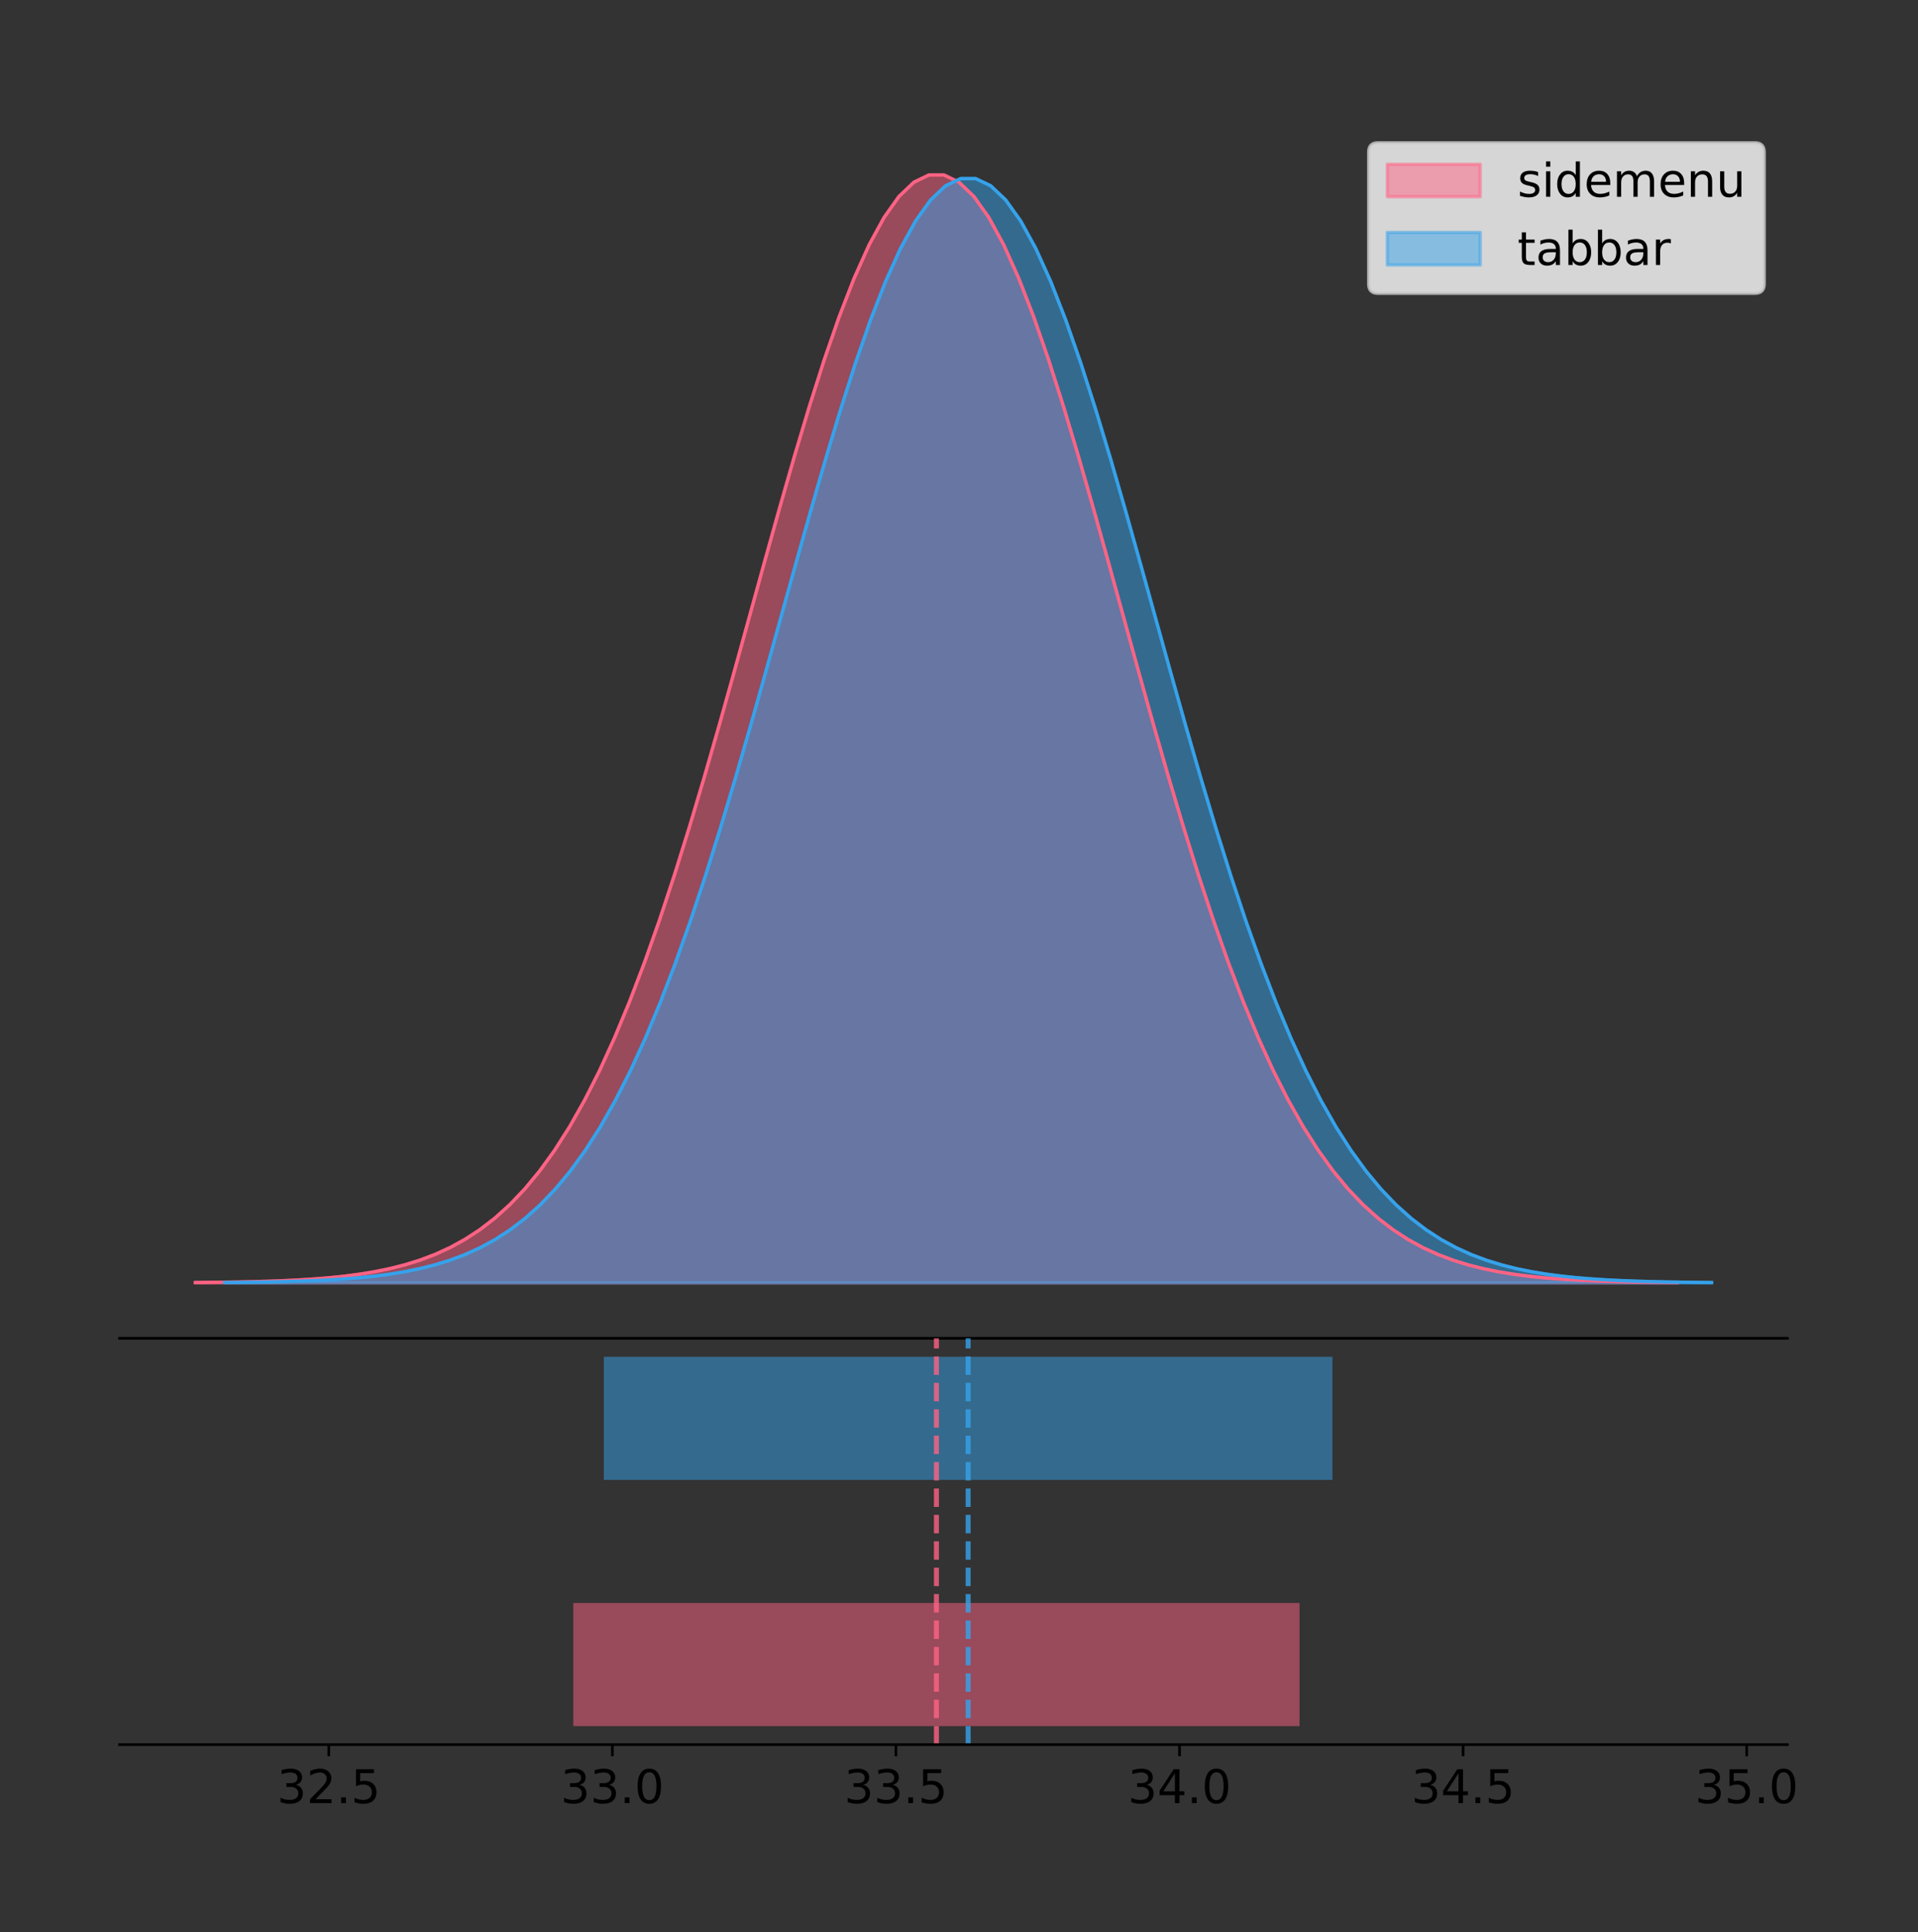 <?xml version="1.0" encoding="utf-8" standalone="no"?>
<!DOCTYPE svg PUBLIC "-//W3C//DTD SVG 1.1//EN"
  "http://www.w3.org/Graphics/SVG/1.1/DTD/svg11.dtd">
<!-- Created with matplotlib (https://matplotlib.org/) -->
<svg height="581.789pt" version="1.1" viewBox="0 0 577.516 581.789" width="577.516pt" xmlns="http://www.w3.org/2000/svg" xmlns:xlink="http://www.w3.org/1999/xlink">
 <rect x="0" y="0" width="577.516" height="581.789" fill="#333333" stroke="none"/>
 <defs>
  <style type="text/css">
*{stroke-linecap:butt;stroke-linejoin:round;}
  </style>
 </defs>
 <g id="figure_1">
  <g id="patch_1">
   <path d="M 0 581.789 
L 577.516 581.789 
L 577.516 0 
L 0 0 
z
" style="fill:none;"/>
  </g>
  <g id="axes_1">
   <g id="patch_2">
    <path d="M 36 402.93 
L 538.2 402.93 
L 538.2 36 
L 36 36 
z
" style="fill:none;"/>
   </g>
   <g id="PolyCollection_1">
    <defs>
     <path d="M 58.827 -195.538 
L 58.827 -195.65 
L 63.335 -195.692 
L 67.843 -195.749 
L 72.351 -195.825 
L 76.858 -195.925 
L 81.366 -196.058 
L 85.874 -196.23 
L 90.382 -196.455 
L 94.889 -196.744 
L 99.397 -197.115 
L 103.905 -197.585 
L 108.413 -198.179 
L 112.92 -198.923 
L 117.428 -199.848 
L 121.936 -200.99 
L 126.444 -202.39 
L 130.951 -204.093 
L 135.459 -206.151 
L 139.967 -208.617 
L 144.475 -211.552 
L 148.983 -215.017 
L 153.49 -219.078 
L 157.998 -223.801 
L 162.506 -229.25 
L 167.014 -235.488 
L 171.521 -242.572 
L 176.029 -250.552 
L 180.537 -259.468 
L 185.045 -269.344 
L 189.552 -280.192 
L 194.06 -292.002 
L 198.568 -304.744 
L 203.076 -318.365 
L 207.583 -332.786 
L 212.091 -347.901 
L 216.599 -363.58 
L 221.107 -379.667 
L 225.614 -395.98 
L 230.122 -412.318 
L 234.63 -428.462 
L 239.138 -444.18 
L 243.646 -459.23 
L 248.153 -473.372 
L 252.661 -486.366 
L 257.169 -497.987 
L 261.677 -508.025 
L 266.184 -516.294 
L 270.692 -522.64 
L 275.2 -526.94 
L 279.708 -529.111 
L 284.215 -529.111 
L 288.723 -526.94 
L 293.231 -522.64 
L 297.739 -516.294 
L 302.246 -508.025 
L 306.754 -497.987 
L 311.262 -486.366 
L 315.77 -473.372 
L 320.277 -459.23 
L 324.785 -444.18 
L 329.293 -428.462 
L 333.801 -412.318 
L 338.308 -395.98 
L 342.816 -379.667 
L 347.324 -363.58 
L 351.832 -347.901 
L 356.34 -332.786 
L 360.847 -318.365 
L 365.355 -304.744 
L 369.863 -292.002 
L 374.371 -280.192 
L 378.878 -269.344 
L 383.386 -259.468 
L 387.894 -250.552 
L 392.402 -242.572 
L 396.909 -235.488 
L 401.417 -229.25 
L 405.925 -223.801 
L 410.433 -219.078 
L 414.94 -215.017 
L 419.448 -211.552 
L 423.956 -208.617 
L 428.464 -206.151 
L 432.971 -204.093 
L 437.479 -202.39 
L 441.987 -200.99 
L 446.495 -199.848 
L 451.003 -198.923 
L 455.51 -198.179 
L 460.018 -197.585 
L 464.526 -197.115 
L 469.034 -196.744 
L 473.541 -196.455 
L 478.049 -196.23 
L 482.557 -196.058 
L 487.065 -195.925 
L 491.572 -195.825 
L 496.08 -195.749 
L 500.588 -195.692 
L 505.096 -195.65 
L 505.096 -195.538 
L 505.096 -195.538 
L 500.588 -195.538 
L 496.08 -195.538 
L 491.572 -195.538 
L 487.065 -195.538 
L 482.557 -195.538 
L 478.049 -195.538 
L 473.541 -195.538 
L 469.034 -195.538 
L 464.526 -195.538 
L 460.018 -195.538 
L 455.51 -195.538 
L 451.003 -195.538 
L 446.495 -195.538 
L 441.987 -195.538 
L 437.479 -195.538 
L 432.971 -195.538 
L 428.464 -195.538 
L 423.956 -195.538 
L 419.448 -195.538 
L 414.94 -195.538 
L 410.433 -195.538 
L 405.925 -195.538 
L 401.417 -195.538 
L 396.909 -195.538 
L 392.402 -195.538 
L 387.894 -195.538 
L 383.386 -195.538 
L 378.878 -195.538 
L 374.371 -195.538 
L 369.863 -195.538 
L 365.355 -195.538 
L 360.847 -195.538 
L 356.34 -195.538 
L 351.832 -195.538 
L 347.324 -195.538 
L 342.816 -195.538 
L 338.308 -195.538 
L 333.801 -195.538 
L 329.293 -195.538 
L 324.785 -195.538 
L 320.277 -195.538 
L 315.77 -195.538 
L 311.262 -195.538 
L 306.754 -195.538 
L 302.246 -195.538 
L 297.739 -195.538 
L 293.231 -195.538 
L 288.723 -195.538 
L 284.215 -195.538 
L 279.708 -195.538 
L 275.2 -195.538 
L 270.692 -195.538 
L 266.184 -195.538 
L 261.677 -195.538 
L 257.169 -195.538 
L 252.661 -195.538 
L 248.153 -195.538 
L 243.646 -195.538 
L 239.138 -195.538 
L 234.63 -195.538 
L 230.122 -195.538 
L 225.614 -195.538 
L 221.107 -195.538 
L 216.599 -195.538 
L 212.091 -195.538 
L 207.583 -195.538 
L 203.076 -195.538 
L 198.568 -195.538 
L 194.06 -195.538 
L 189.552 -195.538 
L 185.045 -195.538 
L 180.537 -195.538 
L 176.029 -195.538 
L 171.521 -195.538 
L 167.014 -195.538 
L 162.506 -195.538 
L 157.998 -195.538 
L 153.49 -195.538 
L 148.983 -195.538 
L 144.475 -195.538 
L 139.967 -195.538 
L 135.459 -195.538 
L 130.951 -195.538 
L 126.444 -195.538 
L 121.936 -195.538 
L 117.428 -195.538 
L 112.92 -195.538 
L 108.413 -195.538 
L 103.905 -195.538 
L 99.397 -195.538 
L 94.889 -195.538 
L 90.382 -195.538 
L 85.874 -195.538 
L 81.366 -195.538 
L 76.858 -195.538 
L 72.351 -195.538 
L 67.843 -195.538 
L 63.335 -195.538 
L 58.827 -195.538 
z
" id="m80fa3c7ef8" style="stroke:#ff6384;stroke-opacity:0.5;"/>
    </defs>
    <g clip-path="url(#p91e3856f29)">
     <use style="fill:#ff6384;fill-opacity:0.5;stroke:#ff6384;stroke-opacity:0.5;" x="0" xlink:href="#m80fa3c7ef8" y="581.789"/>
    </g>
   </g>
   <g id="PolyCollection_2">
    <defs>
     <path d="M 67.643 -195.538 
L 67.643 -195.65 
L 72.165 -195.692 
L 76.688 -195.748 
L 81.21 -195.824 
L 85.733 -195.924 
L 90.255 -196.056 
L 94.778 -196.228 
L 99.301 -196.452 
L 103.823 -196.74 
L 108.346 -197.11 
L 112.868 -197.579 
L 117.391 -198.17 
L 121.913 -198.912 
L 126.436 -199.834 
L 130.958 -200.972 
L 135.481 -202.368 
L 140.003 -204.065 
L 144.526 -206.116 
L 149.048 -208.574 
L 153.571 -211.499 
L 158.093 -214.953 
L 162.616 -219.001 
L 167.138 -223.708 
L 171.661 -229.14 
L 176.183 -235.358 
L 180.706 -242.419 
L 185.228 -250.373 
L 189.751 -259.259 
L 194.274 -269.103 
L 198.796 -279.916 
L 203.319 -291.687 
L 207.841 -304.388 
L 212.364 -317.964 
L 216.886 -332.338 
L 221.409 -347.404 
L 225.931 -363.032 
L 230.454 -379.066 
L 234.976 -395.326 
L 239.499 -411.611 
L 244.021 -427.702 
L 248.544 -443.368 
L 253.066 -458.37 
L 257.589 -472.465 
L 262.111 -485.417 
L 266.634 -496.999 
L 271.156 -507.005 
L 275.679 -515.247 
L 280.201 -521.572 
L 284.724 -525.858 
L 289.247 -528.022 
L 293.769 -528.022 
L 298.292 -525.858 
L 302.814 -521.572 
L 307.337 -515.247 
L 311.859 -507.005 
L 316.382 -496.999 
L 320.904 -485.417 
L 325.427 -472.465 
L 329.949 -458.37 
L 334.472 -443.368 
L 338.994 -427.702 
L 343.517 -411.611 
L 348.039 -395.326 
L 352.562 -379.066 
L 357.084 -363.032 
L 361.607 -347.404 
L 366.129 -332.338 
L 370.652 -317.964 
L 375.174 -304.388 
L 379.697 -291.687 
L 384.22 -279.916 
L 388.742 -269.103 
L 393.265 -259.259 
L 397.787 -250.373 
L 402.31 -242.419 
L 406.832 -235.358 
L 411.355 -229.14 
L 415.877 -223.708 
L 420.4 -219.001 
L 424.922 -214.953 
L 429.445 -211.499 
L 433.967 -208.574 
L 438.49 -206.116 
L 443.012 -204.065 
L 447.535 -202.368 
L 452.057 -200.972 
L 456.58 -199.834 
L 461.102 -198.912 
L 465.625 -198.17 
L 470.147 -197.579 
L 474.67 -197.11 
L 479.193 -196.74 
L 483.715 -196.452 
L 488.238 -196.228 
L 492.76 -196.056 
L 497.283 -195.924 
L 501.805 -195.824 
L 506.328 -195.748 
L 510.85 -195.692 
L 515.373 -195.65 
L 515.373 -195.538 
L 515.373 -195.538 
L 510.85 -195.538 
L 506.328 -195.538 
L 501.805 -195.538 
L 497.283 -195.538 
L 492.76 -195.538 
L 488.238 -195.538 
L 483.715 -195.538 
L 479.193 -195.538 
L 474.67 -195.538 
L 470.147 -195.538 
L 465.625 -195.538 
L 461.102 -195.538 
L 456.58 -195.538 
L 452.057 -195.538 
L 447.535 -195.538 
L 443.012 -195.538 
L 438.49 -195.538 
L 433.967 -195.538 
L 429.445 -195.538 
L 424.922 -195.538 
L 420.4 -195.538 
L 415.877 -195.538 
L 411.355 -195.538 
L 406.832 -195.538 
L 402.31 -195.538 
L 397.787 -195.538 
L 393.265 -195.538 
L 388.742 -195.538 
L 384.22 -195.538 
L 379.697 -195.538 
L 375.174 -195.538 
L 370.652 -195.538 
L 366.129 -195.538 
L 361.607 -195.538 
L 357.084 -195.538 
L 352.562 -195.538 
L 348.039 -195.538 
L 343.517 -195.538 
L 338.994 -195.538 
L 334.472 -195.538 
L 329.949 -195.538 
L 325.427 -195.538 
L 320.904 -195.538 
L 316.382 -195.538 
L 311.859 -195.538 
L 307.337 -195.538 
L 302.814 -195.538 
L 298.292 -195.538 
L 293.769 -195.538 
L 289.247 -195.538 
L 284.724 -195.538 
L 280.201 -195.538 
L 275.679 -195.538 
L 271.156 -195.538 
L 266.634 -195.538 
L 262.111 -195.538 
L 257.589 -195.538 
L 253.066 -195.538 
L 248.544 -195.538 
L 244.021 -195.538 
L 239.499 -195.538 
L 234.976 -195.538 
L 230.454 -195.538 
L 225.931 -195.538 
L 221.409 -195.538 
L 216.886 -195.538 
L 212.364 -195.538 
L 207.841 -195.538 
L 203.319 -195.538 
L 198.796 -195.538 
L 194.274 -195.538 
L 189.751 -195.538 
L 185.228 -195.538 
L 180.706 -195.538 
L 176.183 -195.538 
L 171.661 -195.538 
L 167.138 -195.538 
L 162.616 -195.538 
L 158.093 -195.538 
L 153.571 -195.538 
L 149.048 -195.538 
L 144.526 -195.538 
L 140.003 -195.538 
L 135.481 -195.538 
L 130.958 -195.538 
L 126.436 -195.538 
L 121.913 -195.538 
L 117.391 -195.538 
L 112.868 -195.538 
L 108.346 -195.538 
L 103.823 -195.538 
L 99.301 -195.538 
L 94.778 -195.538 
L 90.255 -195.538 
L 85.733 -195.538 
L 81.21 -195.538 
L 76.688 -195.538 
L 72.165 -195.538 
L 67.643 -195.538 
z
" id="mff9f43542f" style="stroke:#36a2eb;stroke-opacity:0.5;"/>
    </defs>
    <g clip-path="url(#p91e3856f29)">
     <use style="fill:#36a2eb;fill-opacity:0.5;stroke:#36a2eb;stroke-opacity:0.5;" x="0" xlink:href="#mff9f43542f" y="581.789"/>
    </g>
   </g>
   <g id="line2d_1">
    <path clip-path="url(#p91e3856f29)" d="M 58.827 386.139 
L 63.335 386.097 
L 67.843 386.04 
L 72.351 385.965 
L 76.858 385.864 
L 81.366 385.732 
L 85.874 385.559 
L 90.382 385.334 
L 94.889 385.045 
L 99.397 384.675 
L 103.905 384.204 
L 108.413 383.61 
L 112.92 382.867 
L 117.428 381.941 
L 121.936 380.799 
L 126.444 379.399 
L 130.951 377.696 
L 135.459 375.639 
L 139.967 373.172 
L 144.475 370.238 
L 148.983 366.772 
L 153.49 362.711 
L 157.998 357.989 
L 162.506 352.539 
L 167.014 346.301 
L 171.521 339.217 
L 176.029 331.237 
L 180.537 322.322 
L 185.045 312.445 
L 189.552 301.597 
L 194.06 289.787 
L 198.568 277.045 
L 203.076 263.424 
L 207.583 249.004 
L 212.091 233.888 
L 216.599 218.209 
L 221.107 202.123 
L 225.614 185.809 
L 230.122 169.471 
L 234.63 153.327 
L 239.138 137.61 
L 243.646 122.559 
L 248.153 108.418 
L 252.661 95.423 
L 257.169 83.803 
L 261.677 73.765 
L 266.184 65.495 
L 270.692 59.15 
L 275.2 54.85 
L 279.708 52.679 
L 284.215 52.679 
L 288.723 54.85 
L 293.231 59.15 
L 297.739 65.495 
L 302.246 73.765 
L 306.754 83.803 
L 311.262 95.423 
L 315.77 108.418 
L 320.277 122.559 
L 324.785 137.61 
L 329.293 153.327 
L 333.801 169.471 
L 338.308 185.809 
L 342.816 202.123 
L 347.324 218.209 
L 351.832 233.888 
L 356.34 249.004 
L 360.847 263.424 
L 365.355 277.045 
L 369.863 289.787 
L 374.371 301.597 
L 378.878 312.445 
L 383.386 322.322 
L 387.894 331.237 
L 392.402 339.217 
L 396.909 346.301 
L 401.417 352.539 
L 405.925 357.989 
L 410.433 362.711 
L 414.94 366.772 
L 419.448 370.238 
L 423.956 373.172 
L 428.464 375.639 
L 432.971 377.696 
L 437.479 379.399 
L 441.987 380.799 
L 446.495 381.941 
L 451.003 382.867 
L 455.51 383.61 
L 460.018 384.204 
L 464.526 384.675 
L 469.034 385.045 
L 473.541 385.334 
L 478.049 385.559 
L 482.557 385.732 
L 487.065 385.864 
L 491.572 385.965 
L 496.08 386.04 
L 500.588 386.097 
L 505.096 386.139 
" style="fill:none;stroke:#ff6384;stroke-linecap:square;"/>
   </g>
   <g id="line2d_2">
    <path clip-path="url(#p91e3856f29)" d="M 67.643 386.14 
L 72.165 386.098 
L 76.688 386.041 
L 81.21 385.966 
L 85.733 385.865 
L 90.255 385.734 
L 94.778 385.561 
L 99.301 385.337 
L 103.823 385.049 
L 108.346 384.68 
L 112.868 384.211 
L 117.391 383.619 
L 121.913 382.878 
L 126.436 381.956 
L 130.958 380.817 
L 135.481 379.422 
L 140.003 377.724 
L 144.526 375.673 
L 149.048 373.215 
L 153.571 370.29 
L 158.093 366.836 
L 162.616 362.788 
L 167.138 358.081 
L 171.661 352.65 
L 176.183 346.432 
L 180.706 339.371 
L 185.228 331.416 
L 189.751 322.53 
L 194.274 312.686 
L 198.796 301.874 
L 203.319 290.102 
L 207.841 277.401 
L 212.364 263.825 
L 216.886 249.452 
L 221.409 234.385 
L 225.931 218.757 
L 230.454 202.724 
L 234.976 186.464 
L 239.499 170.179 
L 244.021 154.087 
L 248.544 138.421 
L 253.066 123.42 
L 257.589 109.325 
L 262.111 96.373 
L 266.634 84.79 
L 271.156 74.785 
L 275.679 66.542 
L 280.201 60.217 
L 284.724 55.932 
L 289.247 53.767 
L 293.769 53.767 
L 298.292 55.932 
L 302.814 60.217 
L 307.337 66.542 
L 311.859 74.785 
L 316.382 84.79 
L 320.904 96.373 
L 325.427 109.325 
L 329.949 123.42 
L 334.472 138.421 
L 338.994 154.087 
L 343.517 170.179 
L 348.039 186.464 
L 352.562 202.724 
L 357.084 218.757 
L 361.607 234.385 
L 366.129 249.452 
L 370.652 263.825 
L 375.174 277.401 
L 379.697 290.102 
L 384.22 301.874 
L 388.742 312.686 
L 393.265 322.53 
L 397.787 331.416 
L 402.31 339.371 
L 406.832 346.432 
L 411.355 352.65 
L 415.877 358.081 
L 420.4 362.788 
L 424.922 366.836 
L 429.445 370.29 
L 433.967 373.215 
L 438.49 375.673 
L 443.012 377.724 
L 447.535 379.422 
L 452.057 380.817 
L 456.58 381.956 
L 461.102 382.878 
L 465.625 383.619 
L 470.147 384.211 
L 474.67 384.68 
L 479.193 385.049 
L 483.715 385.337 
L 488.238 385.561 
L 492.76 385.734 
L 497.283 385.865 
L 501.805 385.966 
L 506.328 386.041 
L 510.85 386.098 
L 515.373 386.14 
" style="fill:none;stroke:#36a2eb;stroke-linecap:square;"/>
   </g>
   <g id="patch_3">
    <path d="M 36 402.93 
L 538.2 402.93 
" style="fill:none;stroke:#000000;stroke-linecap:square;stroke-linejoin:miter;stroke-width:0.8;"/>
   </g>
   <g id="legend_1">
    <g id="patch_4">
     <path d="M 414.919 88.299 
L 528.4 88.299 
Q 531.2 88.299 531.2 85.499 
L 531.2 45.8 
Q 531.2 43 528.4 43 
L 414.919 43 
Q 412.119 43 412.119 45.8 
L 412.119 85.499 
Q 412.119 88.299 414.919 88.299 
z
" style="fill:#ffffff;opacity:0.8;stroke:#cccccc;stroke-linejoin:miter;"/>
    </g>
    <g id="patch_5">
     <path d="M 417.719 59.238 
L 445.719 59.238 
L 445.719 49.438 
L 417.719 49.438 
z
" style="fill:#ff6384;opacity:0.5;stroke:#ff6384;stroke-linejoin:miter;"/>
    </g>
    <g id="text_1">
     <!-- sidemenu -->
     <defs>
      <path d="M 44.281 53.078 
L 44.281 44.578 
Q 40.484 46.531 36.375 47.5 
Q 32.281 48.484 27.875 48.484 
Q 21.188 48.484 17.844 46.438 
Q 14.5 44.391 14.5 40.281 
Q 14.5 37.156 16.891 35.375 
Q 19.281 33.594 26.516 31.984 
L 29.594 31.297 
Q 39.156 29.25 43.188 25.516 
Q 47.219 21.781 47.219 15.094 
Q 47.219 7.469 41.188 3.016 
Q 35.156 -1.422 24.609 -1.422 
Q 20.219 -1.422 15.453 -0.562 
Q 10.688 0.297 5.422 2 
L 5.422 11.281 
Q 10.406 8.688 15.234 7.391 
Q 20.062 6.109 24.812 6.109 
Q 31.156 6.109 34.562 8.281 
Q 37.984 10.453 37.984 14.406 
Q 37.984 18.062 35.516 20.016 
Q 33.062 21.969 24.703 23.781 
L 21.578 24.516 
Q 13.234 26.266 9.516 29.906 
Q 5.812 33.547 5.812 39.891 
Q 5.812 47.609 11.281 51.797 
Q 16.75 56 26.812 56 
Q 31.781 56 36.172 55.266 
Q 40.578 54.547 44.281 53.078 
z
" id="DejaVuSans-115"/>
      <path d="M 9.422 54.688 
L 18.406 54.688 
L 18.406 0 
L 9.422 0 
z
M 9.422 75.984 
L 18.406 75.984 
L 18.406 64.594 
L 9.422 64.594 
z
" id="DejaVuSans-105"/>
      <path d="M 45.406 46.391 
L 45.406 75.984 
L 54.391 75.984 
L 54.391 0 
L 45.406 0 
L 45.406 8.203 
Q 42.578 3.328 38.25 0.953 
Q 33.938 -1.422 27.875 -1.422 
Q 17.969 -1.422 11.734 6.484 
Q 5.516 14.406 5.516 27.297 
Q 5.516 40.188 11.734 48.094 
Q 17.969 56 27.875 56 
Q 33.938 56 38.25 53.625 
Q 42.578 51.266 45.406 46.391 
z
M 14.797 27.297 
Q 14.797 17.391 18.875 11.75 
Q 22.953 6.109 30.078 6.109 
Q 37.203 6.109 41.297 11.75 
Q 45.406 17.391 45.406 27.297 
Q 45.406 37.203 41.297 42.844 
Q 37.203 48.484 30.078 48.484 
Q 22.953 48.484 18.875 42.844 
Q 14.797 37.203 14.797 27.297 
z
" id="DejaVuSans-100"/>
      <path d="M 56.203 29.594 
L 56.203 25.203 
L 14.891 25.203 
Q 15.484 15.922 20.484 11.062 
Q 25.484 6.203 34.422 6.203 
Q 39.594 6.203 44.453 7.469 
Q 49.312 8.734 54.109 11.281 
L 54.109 2.781 
Q 49.266 0.734 44.188 -0.344 
Q 39.109 -1.422 33.891 -1.422 
Q 20.797 -1.422 13.156 6.188 
Q 5.516 13.812 5.516 26.812 
Q 5.516 40.234 12.766 48.109 
Q 20.016 56 32.328 56 
Q 43.359 56 49.781 48.891 
Q 56.203 41.797 56.203 29.594 
z
M 47.219 32.234 
Q 47.125 39.594 43.094 43.984 
Q 39.062 48.391 32.422 48.391 
Q 24.906 48.391 20.391 44.141 
Q 15.875 39.891 15.188 32.172 
z
" id="DejaVuSans-101"/>
      <path d="M 52 44.188 
Q 55.375 50.25 60.062 53.125 
Q 64.75 56 71.094 56 
Q 79.641 56 84.281 50.016 
Q 88.922 44.047 88.922 33.016 
L 88.922 0 
L 79.891 0 
L 79.891 32.719 
Q 79.891 40.578 77.094 44.375 
Q 74.312 48.188 68.609 48.188 
Q 61.625 48.188 57.562 43.547 
Q 53.516 38.922 53.516 30.906 
L 53.516 0 
L 44.484 0 
L 44.484 32.719 
Q 44.484 40.625 41.703 44.406 
Q 38.922 48.188 33.109 48.188 
Q 26.219 48.188 22.156 43.531 
Q 18.109 38.875 18.109 30.906 
L 18.109 0 
L 9.078 0 
L 9.078 54.688 
L 18.109 54.688 
L 18.109 46.188 
Q 21.188 51.219 25.484 53.609 
Q 29.781 56 35.688 56 
Q 41.656 56 45.828 52.969 
Q 50 49.953 52 44.188 
z
" id="DejaVuSans-109"/>
      <path d="M 54.891 33.016 
L 54.891 0 
L 45.906 0 
L 45.906 32.719 
Q 45.906 40.484 42.875 44.328 
Q 39.844 48.188 33.797 48.188 
Q 26.516 48.188 22.312 43.547 
Q 18.109 38.922 18.109 30.906 
L 18.109 0 
L 9.078 0 
L 9.078 54.688 
L 18.109 54.688 
L 18.109 46.188 
Q 21.344 51.125 25.703 53.562 
Q 30.078 56 35.797 56 
Q 45.219 56 50.047 50.172 
Q 54.891 44.344 54.891 33.016 
z
" id="DejaVuSans-110"/>
      <path d="M 8.5 21.578 
L 8.5 54.688 
L 17.484 54.688 
L 17.484 21.922 
Q 17.484 14.156 20.5 10.266 
Q 23.531 6.391 29.594 6.391 
Q 36.859 6.391 41.078 11.031 
Q 45.312 15.672 45.312 23.688 
L 45.312 54.688 
L 54.297 54.688 
L 54.297 0 
L 45.312 0 
L 45.312 8.406 
Q 42.047 3.422 37.719 1 
Q 33.406 -1.422 27.688 -1.422 
Q 18.266 -1.422 13.375 4.438 
Q 8.5 10.297 8.5 21.578 
z
M 31.109 56 
z
" id="DejaVuSans-117"/>
     </defs>
     <g transform="translate(456.919 59.238)scale(0.14 -0.14)">
      <use xlink:href="#DejaVuSans-115"/>
      <use x="52.1" xlink:href="#DejaVuSans-105"/>
      <use x="79.883" xlink:href="#DejaVuSans-100"/>
      <use x="143.359" xlink:href="#DejaVuSans-101"/>
      <use x="204.883" xlink:href="#DejaVuSans-109"/>
      <use x="302.295" xlink:href="#DejaVuSans-101"/>
      <use x="363.818" xlink:href="#DejaVuSans-110"/>
      <use x="427.197" xlink:href="#DejaVuSans-117"/>
     </g>
    </g>
    <g id="patch_6">
     <path d="M 417.719 79.787 
L 445.719 79.787 
L 445.719 69.987 
L 417.719 69.987 
z
" style="fill:#36a2eb;opacity:0.5;stroke:#36a2eb;stroke-linejoin:miter;"/>
    </g>
    <g id="text_2">
     <!-- tabbar -->
     <defs>
      <path d="M 18.312 70.219 
L 18.312 54.688 
L 36.812 54.688 
L 36.812 47.703 
L 18.312 47.703 
L 18.312 18.016 
Q 18.312 11.328 20.141 9.422 
Q 21.969 7.516 27.594 7.516 
L 36.812 7.516 
L 36.812 0 
L 27.594 0 
Q 17.188 0 13.234 3.875 
Q 9.281 7.766 9.281 18.016 
L 9.281 47.703 
L 2.688 47.703 
L 2.688 54.688 
L 9.281 54.688 
L 9.281 70.219 
z
" id="DejaVuSans-116"/>
      <path d="M 34.281 27.484 
Q 23.391 27.484 19.188 25 
Q 14.984 22.516 14.984 16.5 
Q 14.984 11.719 18.141 8.906 
Q 21.297 6.109 26.703 6.109 
Q 34.188 6.109 38.703 11.406 
Q 43.219 16.703 43.219 25.484 
L 43.219 27.484 
z
M 52.203 31.203 
L 52.203 0 
L 43.219 0 
L 43.219 8.297 
Q 40.141 3.328 35.547 0.953 
Q 30.953 -1.422 24.312 -1.422 
Q 15.922 -1.422 10.953 3.297 
Q 6 8.016 6 15.922 
Q 6 25.141 12.172 29.828 
Q 18.359 34.516 30.609 34.516 
L 43.219 34.516 
L 43.219 35.406 
Q 43.219 41.609 39.141 45 
Q 35.062 48.391 27.688 48.391 
Q 23 48.391 18.547 47.266 
Q 14.109 46.141 10.016 43.891 
L 10.016 52.203 
Q 14.938 54.109 19.578 55.047 
Q 24.219 56 28.609 56 
Q 40.484 56 46.344 49.844 
Q 52.203 43.703 52.203 31.203 
z
" id="DejaVuSans-97"/>
      <path d="M 48.688 27.297 
Q 48.688 37.203 44.609 42.844 
Q 40.531 48.484 33.406 48.484 
Q 26.266 48.484 22.188 42.844 
Q 18.109 37.203 18.109 27.297 
Q 18.109 17.391 22.188 11.75 
Q 26.266 6.109 33.406 6.109 
Q 40.531 6.109 44.609 11.75 
Q 48.688 17.391 48.688 27.297 
z
M 18.109 46.391 
Q 20.953 51.266 25.266 53.625 
Q 29.594 56 35.594 56 
Q 45.562 56 51.781 48.094 
Q 58.016 40.188 58.016 27.297 
Q 58.016 14.406 51.781 6.484 
Q 45.562 -1.422 35.594 -1.422 
Q 29.594 -1.422 25.266 0.953 
Q 20.953 3.328 18.109 8.203 
L 18.109 0 
L 9.078 0 
L 9.078 75.984 
L 18.109 75.984 
z
" id="DejaVuSans-98"/>
      <path d="M 41.109 46.297 
Q 39.594 47.172 37.812 47.578 
Q 36.031 48 33.891 48 
Q 26.266 48 22.188 43.047 
Q 18.109 38.094 18.109 28.812 
L 18.109 0 
L 9.078 0 
L 9.078 54.688 
L 18.109 54.688 
L 18.109 46.188 
Q 20.953 51.172 25.484 53.578 
Q 30.031 56 36.531 56 
Q 37.453 56 38.578 55.875 
Q 39.703 55.766 41.062 55.516 
z
" id="DejaVuSans-114"/>
     </defs>
     <g transform="translate(456.919 79.787)scale(0.14 -0.14)">
      <use xlink:href="#DejaVuSans-116"/>
      <use x="39.209" xlink:href="#DejaVuSans-97"/>
      <use x="100.488" xlink:href="#DejaVuSans-98"/>
      <use x="163.965" xlink:href="#DejaVuSans-98"/>
      <use x="227.441" xlink:href="#DejaVuSans-97"/>
      <use x="288.721" xlink:href="#DejaVuSans-114"/>
     </g>
    </g>
   </g>
  </g>
  <g id="axes_2">
   <g id="patch_7">
    <path d="M 36 525.24 
L 538.2 525.24 
L 538.2 402.93 
L 36 402.93 
z
" style="fill:none;"/>
   </g>
   <g id="patch_8">
    <path clip-path="url(#pb4e2cc44af)" d="M 172.626 519.68 
L 391.297 519.68 
L 391.297 482.617 
L 172.626 482.617 
z
" style="fill:#ff6384;opacity:0.5;"/>
   </g>
   <g id="patch_9">
    <path clip-path="url(#pb4e2cc44af)" d="M 181.814 445.553 
L 401.202 445.553 
L 401.202 408.49 
L 181.814 408.49 
z
" style="fill:#36a2eb;opacity:0.5;"/>
   </g>
   <g id="matplotlib.axis_1">
    <g id="xtick_1">
     <g id="line2d_3">
      <defs>
       <path d="M 0 0 
L 0 3.5 
" id="m3628fd5e9e" style="stroke:#000000;stroke-width:0.8;"/>
      </defs>
      <g>
       <use style="stroke:#000000;stroke-width:0.8;" x="98.993" xlink:href="#m3628fd5e9e" y="525.24"/>
      </g>
     </g>
     <g id="text_3">
      <!-- 32.5 -->
      <defs>
       <path d="M 40.578 39.312 
Q 47.656 37.797 51.625 33 
Q 55.609 28.219 55.609 21.188 
Q 55.609 10.406 48.188 4.484 
Q 40.766 -1.422 27.094 -1.422 
Q 22.516 -1.422 17.656 -0.516 
Q 12.797 0.391 7.625 2.203 
L 7.625 11.719 
Q 11.719 9.328 16.594 8.109 
Q 21.484 6.891 26.812 6.891 
Q 36.078 6.891 40.938 10.547 
Q 45.797 14.203 45.797 21.188 
Q 45.797 27.641 41.281 31.266 
Q 36.766 34.906 28.719 34.906 
L 20.219 34.906 
L 20.219 43.016 
L 29.109 43.016 
Q 36.375 43.016 40.234 45.922 
Q 44.094 48.828 44.094 54.297 
Q 44.094 59.906 40.109 62.906 
Q 36.141 65.922 28.719 65.922 
Q 24.656 65.922 20.016 65.031 
Q 15.375 64.156 9.812 62.312 
L 9.812 71.094 
Q 15.438 72.656 20.344 73.438 
Q 25.25 74.219 29.594 74.219 
Q 40.828 74.219 47.359 69.109 
Q 53.906 64.016 53.906 55.328 
Q 53.906 49.266 50.438 45.094 
Q 46.969 40.922 40.578 39.312 
z
" id="DejaVuSans-51"/>
       <path d="M 19.188 8.297 
L 53.609 8.297 
L 53.609 0 
L 7.328 0 
L 7.328 8.297 
Q 12.938 14.109 22.625 23.891 
Q 32.328 33.688 34.812 36.531 
Q 39.547 41.844 41.422 45.531 
Q 43.312 49.219 43.312 52.781 
Q 43.312 58.594 39.234 62.25 
Q 35.156 65.922 28.609 65.922 
Q 23.969 65.922 18.812 64.312 
Q 13.672 62.703 7.812 59.422 
L 7.812 69.391 
Q 13.766 71.781 18.938 73 
Q 24.125 74.219 28.422 74.219 
Q 39.75 74.219 46.484 68.547 
Q 53.219 62.891 53.219 53.422 
Q 53.219 48.922 51.531 44.891 
Q 49.859 40.875 45.406 35.406 
Q 44.188 33.984 37.641 27.219 
Q 31.109 20.453 19.188 8.297 
z
" id="DejaVuSans-50"/>
       <path d="M 10.688 12.406 
L 21 12.406 
L 21 0 
L 10.688 0 
z
" id="DejaVuSans-46"/>
       <path d="M 10.797 72.906 
L 49.516 72.906 
L 49.516 64.594 
L 19.828 64.594 
L 19.828 46.734 
Q 21.969 47.469 24.109 47.828 
Q 26.266 48.188 28.422 48.188 
Q 40.625 48.188 47.75 41.5 
Q 54.891 34.812 54.891 23.391 
Q 54.891 11.625 47.562 5.094 
Q 40.234 -1.422 26.906 -1.422 
Q 22.312 -1.422 17.547 -0.641 
Q 12.797 0.141 7.719 1.703 
L 7.719 11.625 
Q 12.109 9.234 16.797 8.062 
Q 21.484 6.891 26.703 6.891 
Q 35.156 6.891 40.078 11.328 
Q 45.016 15.766 45.016 23.391 
Q 45.016 31 40.078 35.438 
Q 35.156 39.891 26.703 39.891 
Q 22.75 39.891 18.812 39.016 
Q 14.891 38.141 10.797 36.281 
z
" id="DejaVuSans-53"/>
      </defs>
      <g transform="translate(83.407 542.878)scale(0.14 -0.14)">
       <use xlink:href="#DejaVuSans-51"/>
       <use x="63.623" xlink:href="#DejaVuSans-50"/>
       <use x="127.246" xlink:href="#DejaVuSans-46"/>
       <use x="159.033" xlink:href="#DejaVuSans-53"/>
      </g>
     </g>
    </g>
    <g id="xtick_2">
     <g id="line2d_4">
      <g>
       <use style="stroke:#000000;stroke-width:0.8;" x="184.381" xlink:href="#m3628fd5e9e" y="525.24"/>
      </g>
     </g>
     <g id="text_4">
      <!-- 33.0 -->
      <defs>
       <path d="M 31.781 66.406 
Q 24.172 66.406 20.328 58.906 
Q 16.5 51.422 16.5 36.375 
Q 16.5 21.391 20.328 13.891 
Q 24.172 6.391 31.781 6.391 
Q 39.453 6.391 43.281 13.891 
Q 47.125 21.391 47.125 36.375 
Q 47.125 51.422 43.281 58.906 
Q 39.453 66.406 31.781 66.406 
z
M 31.781 74.219 
Q 44.047 74.219 50.516 64.516 
Q 56.984 54.828 56.984 36.375 
Q 56.984 17.969 50.516 8.266 
Q 44.047 -1.422 31.781 -1.422 
Q 19.531 -1.422 13.062 8.266 
Q 6.594 17.969 6.594 36.375 
Q 6.594 54.828 13.062 64.516 
Q 19.531 74.219 31.781 74.219 
z
" id="DejaVuSans-48"/>
      </defs>
      <g transform="translate(168.795 542.878)scale(0.14 -0.14)">
       <use xlink:href="#DejaVuSans-51"/>
       <use x="63.623" xlink:href="#DejaVuSans-51"/>
       <use x="127.246" xlink:href="#DejaVuSans-46"/>
       <use x="159.033" xlink:href="#DejaVuSans-48"/>
      </g>
     </g>
    </g>
    <g id="xtick_3">
     <g id="line2d_5">
      <g>
       <use style="stroke:#000000;stroke-width:0.8;" x="269.768" xlink:href="#m3628fd5e9e" y="525.24"/>
      </g>
     </g>
     <g id="text_5">
      <!-- 33.5 -->
      <g transform="translate(254.182 542.878)scale(0.14 -0.14)">
       <use xlink:href="#DejaVuSans-51"/>
       <use x="63.623" xlink:href="#DejaVuSans-51"/>
       <use x="127.246" xlink:href="#DejaVuSans-46"/>
       <use x="159.033" xlink:href="#DejaVuSans-53"/>
      </g>
     </g>
    </g>
    <g id="xtick_4">
     <g id="line2d_6">
      <g>
       <use style="stroke:#000000;stroke-width:0.8;" x="355.156" xlink:href="#m3628fd5e9e" y="525.24"/>
      </g>
     </g>
     <g id="text_6">
      <!-- 34.0 -->
      <defs>
       <path d="M 37.797 64.312 
L 12.891 25.391 
L 37.797 25.391 
z
M 35.203 72.906 
L 47.609 72.906 
L 47.609 25.391 
L 58.016 25.391 
L 58.016 17.188 
L 47.609 17.188 
L 47.609 0 
L 37.797 0 
L 37.797 17.188 
L 4.891 17.188 
L 4.891 26.703 
z
" id="DejaVuSans-52"/>
      </defs>
      <g transform="translate(339.57 542.878)scale(0.14 -0.14)">
       <use xlink:href="#DejaVuSans-51"/>
       <use x="63.623" xlink:href="#DejaVuSans-52"/>
       <use x="127.246" xlink:href="#DejaVuSans-46"/>
       <use x="159.033" xlink:href="#DejaVuSans-48"/>
      </g>
     </g>
    </g>
    <g id="xtick_5">
     <g id="line2d_7">
      <g>
       <use style="stroke:#000000;stroke-width:0.8;" x="440.543" xlink:href="#m3628fd5e9e" y="525.24"/>
      </g>
     </g>
     <g id="text_7">
      <!-- 34.5 -->
      <g transform="translate(424.957 542.878)scale(0.14 -0.14)">
       <use xlink:href="#DejaVuSans-51"/>
       <use x="63.623" xlink:href="#DejaVuSans-52"/>
       <use x="127.246" xlink:href="#DejaVuSans-46"/>
       <use x="159.033" xlink:href="#DejaVuSans-53"/>
      </g>
     </g>
    </g>
    <g id="xtick_6">
     <g id="line2d_8">
      <g>
       <use style="stroke:#000000;stroke-width:0.8;" x="525.93" xlink:href="#m3628fd5e9e" y="525.24"/>
      </g>
     </g>
     <g id="text_8">
      <!-- 35.0 -->
      <g transform="translate(510.345 542.878)scale(0.14 -0.14)">
       <use xlink:href="#DejaVuSans-51"/>
       <use x="63.623" xlink:href="#DejaVuSans-53"/>
       <use x="127.246" xlink:href="#DejaVuSans-46"/>
       <use x="159.033" xlink:href="#DejaVuSans-48"/>
      </g>
     </g>
    </g>
   </g>
   <g id="line2d_9">
    <path clip-path="url(#pb4e2cc44af)" d="M 281.961 525.24 
L 281.961 402.93 
" style="fill:none;stroke:#ff6384;stroke-dasharray:5.55,2.4;stroke-dashoffset:0;stroke-opacity:0.8;stroke-width:1.5;"/>
   </g>
   <g id="line2d_10">
    <path clip-path="url(#pb4e2cc44af)" d="M 291.508 525.24 
L 291.508 402.93 
" style="fill:none;stroke:#36a2eb;stroke-dasharray:5.55,2.4;stroke-dashoffset:0;stroke-opacity:0.8;stroke-width:1.5;"/>
   </g>
   <g id="patch_10">
    <path d="M 36 525.24 
L 538.2 525.24 
" style="fill:none;stroke:#000000;stroke-linecap:square;stroke-linejoin:miter;stroke-width:0.8;"/>
   </g>
  </g>
 </g>
 <defs>
  <clipPath id="p91e3856f29">
   <rect height="366.93" width="502.2" x="36" y="36"/>
  </clipPath>
  <clipPath id="pb4e2cc44af">
   <rect height="122.31" width="502.2" x="36" y="402.93"/>
  </clipPath>
 </defs>
</svg>
